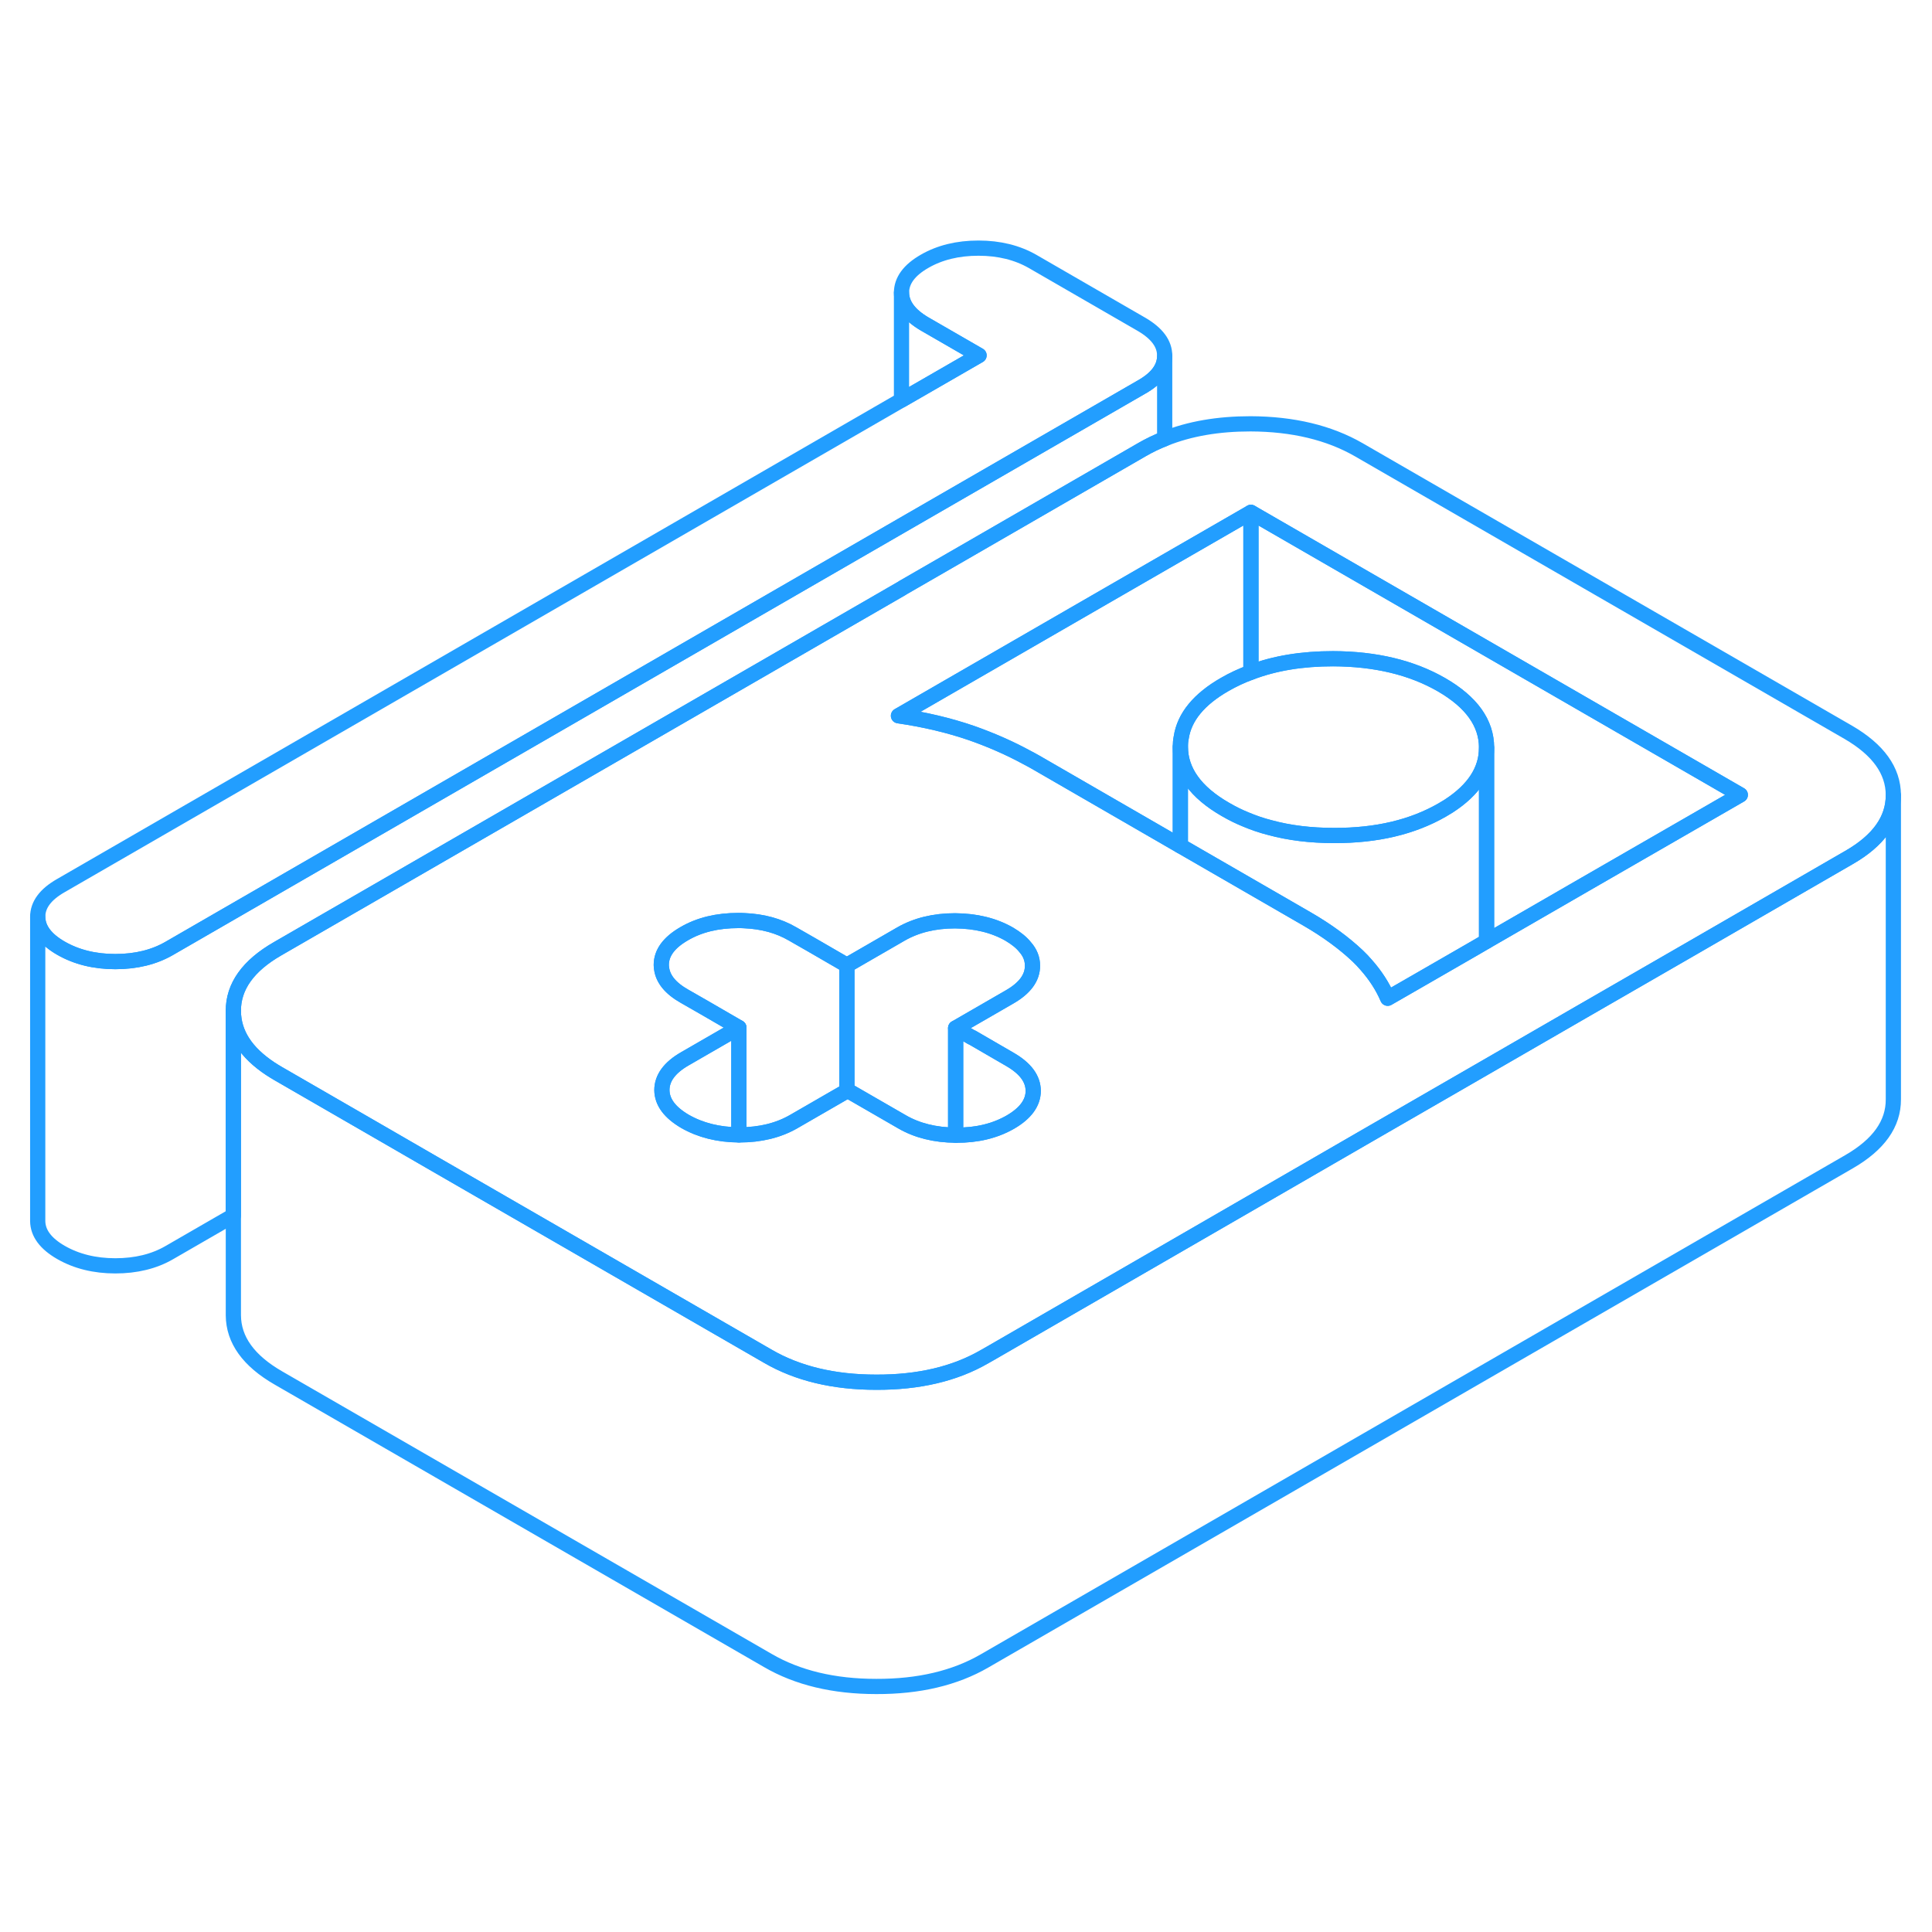 <svg width="48" height="48" viewBox="0 0 127 99" fill="none" xmlns="http://www.w3.org/2000/svg" stroke-width="1px" stroke-linecap="round" stroke-linejoin="round"><path d="M124.46 38.28V58.26C124.47 59.87 123.5 61.24 121.54 62.37L64.72 95.18C62.77 96.31 60.39 96.87 57.6 96.86C54.81 96.86 52.43 96.29 50.47 95.15L18.3 76.58C16.34 75.45 15.35 74.08 15.34 72.46V52.46C15.35 53.93 16.16 55.19 17.78 56.26C17.94 56.37 18.12 56.47 18.3 56.58L24.9 60.39L28.48 62.46L48.13 73.8L50.47 75.15C52.43 76.29 54.81 76.86 57.6 76.86C60.39 76.87 62.77 76.31 64.72 75.18L65.16 74.93L82.92 64.67L89.58 60.82L97.57 56.21L104.22 52.37L111.33 48.27L121.54 42.37C123.49 41.25 124.46 39.88 124.46 38.28Z" stroke="#229EFF" stroke-linejoin="round"/><path d="M76.56 9.4V14.84C76.04 15.04 75.549 15.28 75.079 15.55L63.27 22.37L59.37 24.62L59.26 24.69L18.259 48.36C16.309 49.48 15.329 50.85 15.339 52.46V65.91L11.13 68.34C10.13 68.92 8.939 69.21 7.579 69.21C6.219 69.21 5.02 68.91 4.01 68.33C3 67.75 2.489 67.06 2.479 66.27V46.27C2.489 47.06 3 47.75 4.01 48.33C5.02 48.91 6.209 49.21 7.579 49.21C8.949 49.21 10.13 48.92 11.13 48.34L59.26 20.55L75.06 11.43C76.06 10.86 76.56 10.18 76.56 9.4Z" stroke="#229EFF" stroke-linejoin="round"/><path d="M121.5 34.14L89.33 15.57C87.37 14.44 84.99 13.87 82.2 13.86C80.08 13.86 78.2 14.18 76.56 14.84C76.04 15.04 75.55 15.28 75.08 15.55L63.27 22.37L59.37 24.62L59.26 24.69L18.26 48.36C16.31 49.48 15.33 50.85 15.34 52.46C15.35 53.93 16.16 55.19 17.78 56.26C17.94 56.37 18.12 56.47 18.3 56.58L24.9 60.39L28.48 62.46L48.13 73.8L50.47 75.15C52.43 76.29 54.81 76.86 57.6 76.86C60.39 76.87 62.77 76.31 64.72 75.18L65.16 74.93L82.92 64.67L89.58 60.82L97.57 56.21L104.22 52.37L111.33 48.27L121.54 42.37C123.49 41.25 124.46 39.88 124.46 38.28V38.26C124.45 36.65 123.46 35.28 121.5 34.14ZM66.42 59.76C65.41 60.34 64.22 60.63 62.86 60.62H62.82C61.47 60.61 60.29 60.32 59.29 59.74L55.72 57.68L55.67 57.71L52.17 59.73C51.16 60.31 49.97 60.6 48.61 60.6H48.57C47.22 60.59 46.04 60.29 45.04 59.72C44.03 59.13 43.52 58.45 43.51 57.66C43.51 56.87 44.01 56.18 45.02 55.6L48.57 53.55L46.24 52.2L45 51.49C44.08 50.97 43.58 50.36 43.49 49.66C43.48 49.59 43.47 49.51 43.47 49.43C43.47 48.64 43.97 47.96 44.97 47.38C45.98 46.79 47.17 46.51 48.53 46.51C48.66 46.51 48.8 46.51 48.93 46.52C50.13 46.57 51.19 46.86 52.1 47.39L53.34 48.1L55.67 49.45L59.22 47.4C60.23 46.82 61.42 46.53 62.78 46.53C64.15 46.54 65.34 46.83 66.35 47.41C66.79 47.67 67.14 47.95 67.38 48.25C67.71 48.62 67.87 49.03 67.87 49.47C67.88 50.26 67.38 50.95 66.37 51.53L62.82 53.58L63.87 54.19H63.89L66.39 55.64C67.41 56.23 67.91 56.91 67.92 57.7C67.92 58.49 67.42 59.18 66.42 59.76ZM104.18 44.14L97.72 47.87L97.07 48.25L93.41 50.36L91.22 51.62C90.89 50.85 90.42 50.12 89.81 49.43C89.64 49.23 89.45 49.03 89.25 48.84C88.35 47.99 87.25 47.18 85.94 46.42L78.25 41.98L77.59 41.6L71.1 37.85L68.07 36.1C67.88 35.99 67.69 35.89 67.5 35.79C66.36 35.17 65.15 34.64 63.87 34.19C62.39 33.68 60.78 33.3 59.06 33.05L72.02 25.57L76.56 22.95L82.23 19.68L114.4 38.25L104.18 44.14Z" stroke="#229EFF" stroke-linejoin="round"/><path d="M97.72 35.131V35.151C97.72 36.631 96.89 37.911 95.24 38.981C95.11 39.061 94.96 39.151 94.81 39.241C92.85 40.371 90.48 40.931 87.69 40.921C86.16 40.921 84.75 40.751 83.47 40.401C82.92 40.261 82.4 40.081 81.9 39.871C81.43 39.681 80.99 39.461 80.56 39.211C78.59 38.081 77.6 36.701 77.59 35.091C77.59 34.881 77.61 34.671 77.65 34.471C77.86 33.121 78.82 31.961 80.51 30.991C81.05 30.681 81.62 30.411 82.23 30.191C83.81 29.591 85.61 29.301 87.63 29.301C90.42 29.311 92.8 29.881 94.76 31.011C96.73 32.151 97.71 33.521 97.72 35.131Z" stroke="#229EFF" stroke-linejoin="round"/><path d="M97.72 35.151V47.871L97.07 48.251L93.41 50.361L91.22 51.621C90.89 50.851 90.42 50.121 89.81 49.431C89.64 49.231 89.45 49.031 89.25 48.841C88.35 47.991 87.25 47.181 85.94 46.421L78.25 41.981L77.59 41.601V35.091C77.6 36.701 78.59 38.081 80.56 39.211C80.99 39.461 81.43 39.681 81.9 39.871C82.4 40.081 82.92 40.261 83.47 40.401C84.75 40.751 86.16 40.921 87.69 40.921C90.48 40.931 92.85 40.371 94.81 39.241C94.96 39.151 95.11 39.061 95.24 38.981C96.89 37.911 97.72 36.631 97.72 35.151Z" stroke="#229EFF" stroke-linejoin="round"/><path d="M114.4 38.251L104.18 44.141L97.719 47.871V35.131C97.71 33.521 96.73 32.151 94.76 31.011C92.799 29.881 90.419 29.311 87.629 29.301C85.609 29.301 83.809 29.591 82.23 30.191V19.681L114.4 38.251Z" stroke="#229EFF" stroke-linejoin="round"/><path d="M82.23 19.681V30.191C81.62 30.411 81.049 30.681 80.51 30.991C78.82 31.961 77.859 33.121 77.65 34.471C77.609 34.671 77.59 34.881 77.59 35.091V41.601L71.1 37.851L68.07 36.101C67.88 35.991 67.689 35.891 67.499 35.791C66.359 35.171 65.15 34.641 63.87 34.191C62.389 33.681 60.78 33.301 59.06 33.051L72.019 25.571L76.56 22.951L82.23 19.681Z" stroke="#229EFF" stroke-linejoin="round"/><path d="M48.57 53.551V60.601C47.22 60.591 46.04 60.291 45.04 59.721C44.03 59.131 43.52 58.451 43.51 57.661C43.51 56.871 44.01 56.181 45.02 55.601L48.57 53.551Z" stroke="#229EFF" stroke-linejoin="round"/><path d="M55.67 49.451V57.711L52.17 59.731C51.16 60.311 49.97 60.601 48.61 60.601H48.57V53.551L46.24 52.201L45 51.491C44.08 50.971 43.58 50.361 43.49 49.661C43.48 49.591 43.47 49.511 43.47 49.431C43.47 48.641 43.97 47.961 44.97 47.381C45.98 46.791 47.17 46.511 48.53 46.511C48.66 46.511 48.8 46.511 48.93 46.521C50.13 46.571 51.19 46.861 52.1 47.391L53.34 48.101L55.67 49.451Z" stroke="#229EFF" stroke-linejoin="round"/><path d="M67.919 57.7C67.919 58.49 67.419 59.18 66.419 59.76C65.409 60.34 64.219 60.63 62.859 60.62H62.819V53.58L63.869 54.19H63.889L66.389 55.64C67.409 56.23 67.909 56.91 67.919 57.7Z" stroke="#229EFF" stroke-linejoin="round"/><path d="M67.87 49.47C67.88 50.26 67.38 50.95 66.37 51.53L62.82 53.58V60.62C61.47 60.61 60.29 60.32 59.29 59.74L55.72 57.68L55.67 57.71V49.45L59.22 47.4C60.23 46.82 61.42 46.53 62.78 46.53C64.15 46.54 65.34 46.83 66.35 47.41C66.79 47.67 67.14 47.95 67.38 48.25C67.71 48.62 67.87 49.03 67.87 49.47Z" stroke="#229EFF" stroke-linejoin="round"/><path d="M76.56 9.381V9.401C76.56 10.181 76.06 10.861 75.06 11.431L59.26 20.55L11.13 48.341C10.13 48.921 8.939 49.211 7.579 49.211C6.219 49.211 5.02 48.911 4.01 48.331C3 47.751 2.489 47.061 2.479 46.271C2.479 45.481 2.979 44.801 3.99 44.221L59.26 12.3L64.359 9.361L60.79 7.301C59.78 6.711 59.27 6.021 59.26 5.241C59.26 4.451 59.76 3.761 60.77 3.181C61.77 2.601 62.96 2.311 64.32 2.311C65.69 2.311 66.879 2.611 67.889 3.191L75.04 7.321C76.05 7.911 76.56 8.591 76.56 9.381Z" stroke="#229EFF" stroke-linejoin="round"/><path d="M64.36 9.36L59.26 12.3V5.24C59.27 6.02 59.78 6.71 60.79 7.3L64.36 9.36Z" stroke="#229EFF" stroke-linejoin="round"/></svg>